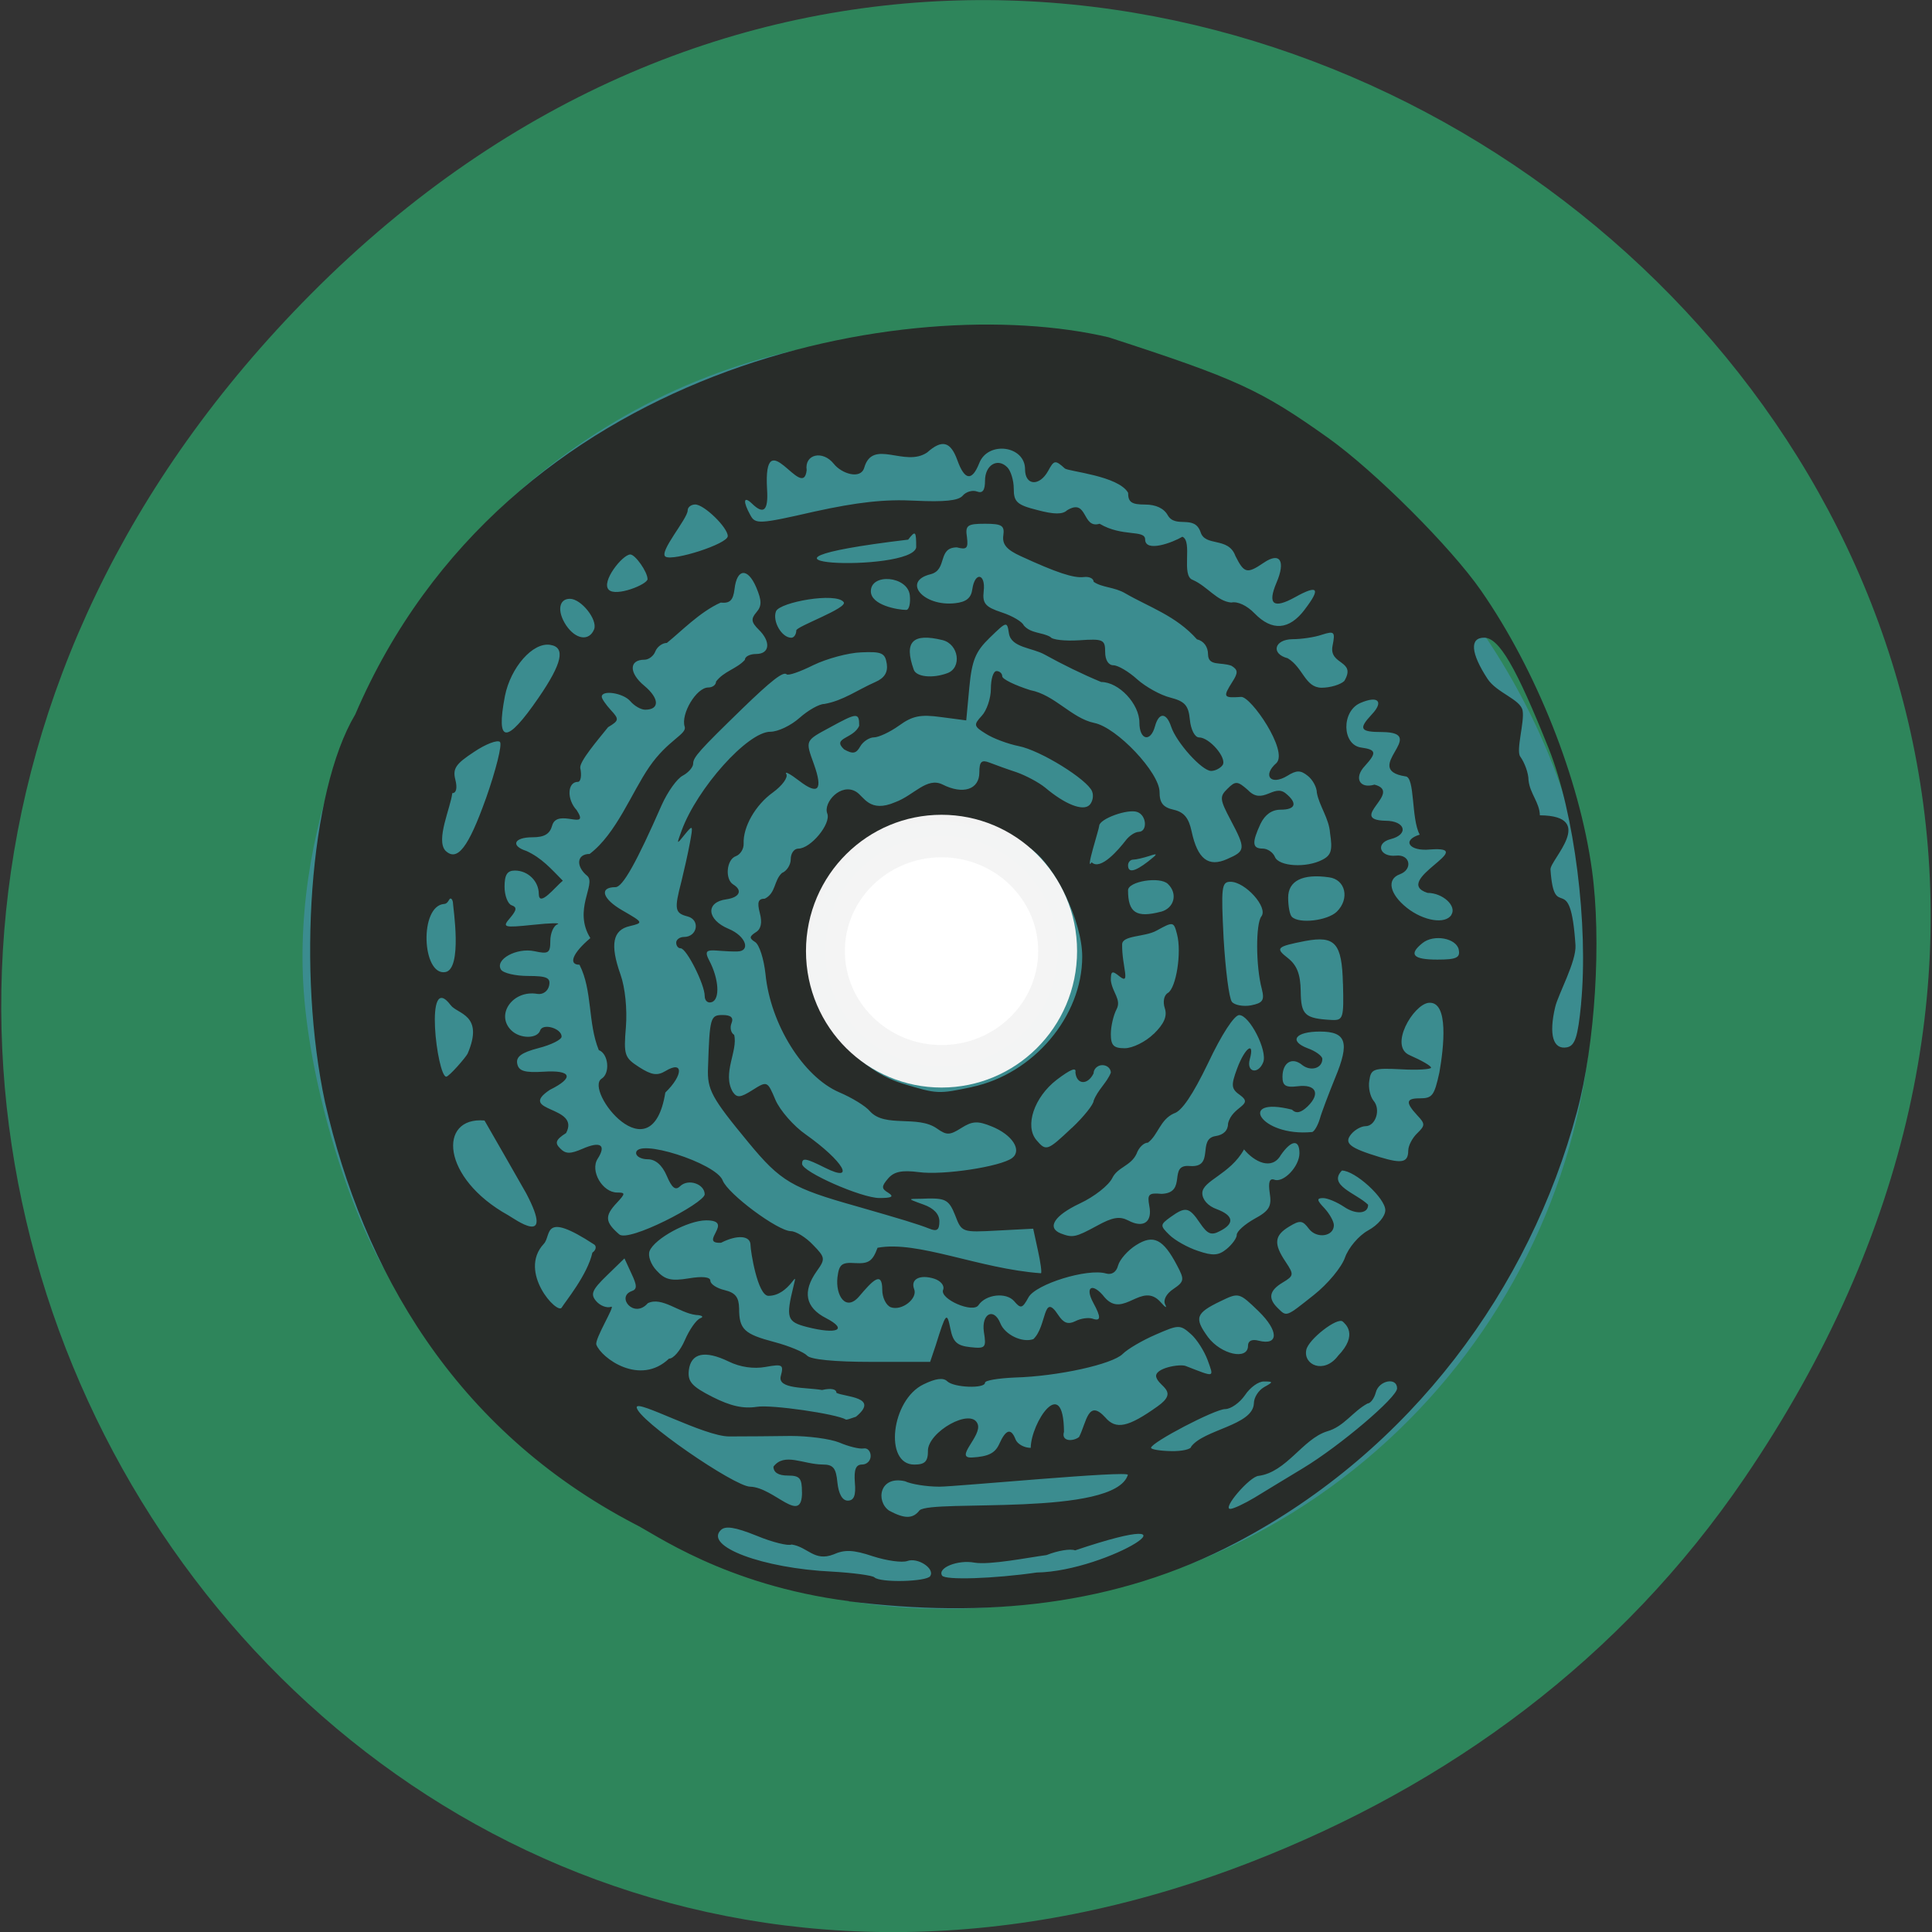 <svg xmlns="http://www.w3.org/2000/svg" viewBox="0 0 32 32"><rect x="0" y="0" width="32" height="32" fill="#333333" stroke="none"/><path d="m 28.895 24.48 c 11.137 -16.367 -10.488 -32.949 -23.742 -19.613 c -12.484 12.563 -0.203 32.09 15.551 25.98 c 3.285 -1.273 6.148 -3.363 8.191 -6.367" fill="#2e855b"/><path d="m 14.03 26.512 c -1.832 -0.324 -4.066 -1.473 -5.574 -2.871 c -0.555 -0.516 -1.523 -1.699 -1.977 -2.426 c -0.707 -1.129 -1.34 -3.23 -1.449 -4.809 c -0.191 -2.77 1.043 -5.84 3.176 -7.906 c 3.02 -2.926 7.281 -3.73 11.363 -2.141 c 3.01 1.168 5.656 4.172 6.492 7.359 c 1.359 5.199 -1.703 10.684 -6.926 12.395 c -1.594 0.523 -3.547 0.676 -5.105 0.398" fill="#3b8c8f"/><path d="m 14.06 26.52 c -2.063 -0.266 -3.242 -1.133 -3.547 -1.277 c -3 -1.566 -4.5 -4.227 -5.129 -6.984 c -0.461 -2.145 -0.266 -5.141 0.5 -6.426 c 2.5 -5.828 9.184 -7.02 12.48 -6.246 c 2.129 0.691 2.516 0.871 3.637 1.668 c 0.777 0.555 2.027 1.805 2.527 2.523 c 0.918 1.32 1.633 3.121 1.84 4.633 c 0.16 1.156 0.055 2.879 -0.25 4.01 c -0.781 2.914 -2.734 5.598 -5.633 7.125 c -2.023 1.066 -4.188 1.254 -6.426 0.977 m 1.348 -0.418 c 0.082 -0.125 -0.207 -0.313 -0.379 -0.25 c -0.086 0.031 -0.34 -0.004 -0.57 -0.078 c -0.324 -0.109 -0.469 -0.113 -0.652 -0.031 c -0.32 0.125 -0.426 -0.125 -0.695 -0.164 c -0.051 0.027 -0.313 -0.035 -0.578 -0.145 c -0.359 -0.145 -0.52 -0.168 -0.594 -0.094 c -0.277 0.27 0.691 0.633 1.844 0.688 c 0.352 0.02 0.664 0.063 0.699 0.094 c 0.094 0.094 0.867 0.074 0.926 -0.02 m 1.762 -0.059 c 1.195 -0.02 2.949 -1.145 0.637 -0.367 c -0.078 -0.031 -0.289 0.004 -0.473 0.078 c -0.297 0.039 -0.938 0.168 -1.195 0.125 c -0.273 -0.051 -0.617 0.086 -0.535 0.215 c 0.051 0.078 0.859 0.051 1.566 -0.051 m -1.938 -1.031 c 0.203 -0.184 3.227 0.113 3.449 -0.586 c 0.027 -0.078 -2.848 0.195 -3.121 0.195 c -0.219 0 -0.473 -0.043 -0.57 -0.09 c -0.426 -0.098 -0.488 0.332 -0.262 0.488 c 0.25 0.133 0.391 0.141 0.504 -0.008 m -1.949 -0.297 c 0 -0.234 -0.035 -0.277 -0.234 -0.277 c -0.156 0 -0.238 -0.051 -0.238 -0.148 c 0.18 -0.238 0.488 -0.039 0.813 -0.035 c 0.176 0 0.223 0.055 0.246 0.297 c 0.02 0.191 0.082 0.301 0.172 0.301 c 0.102 0 0.137 -0.086 0.117 -0.301 c -0.016 -0.215 0.016 -0.297 0.121 -0.297 c 0.078 0 0.141 -0.063 0.141 -0.141 c 0 -0.078 -0.051 -0.137 -0.117 -0.125 c -0.066 0.012 -0.246 -0.031 -0.402 -0.098 c -0.156 -0.063 -0.52 -0.109 -0.805 -0.109 c -0.289 0.004 -0.746 0.008 -1.02 0.008 c -0.414 0 -1.531 -0.617 -1.531 -0.484 c 0 0.203 1.621 1.316 1.879 1.316 c 0.398 0.012 0.859 0.648 0.859 0.094 m 7.504 0.082 c 0.172 -0.105 0.531 -0.324 0.797 -0.484 c 0.613 -0.371 1.555 -1.172 1.555 -1.32 c 0 -0.191 -0.301 -0.133 -0.352 0.066 c -0.027 0.102 -0.09 0.184 -0.137 0.184 c -0.246 0.133 -0.391 0.383 -0.668 0.461 c -0.406 0.125 -0.672 0.676 -1.137 0.738 c -0.145 0.008 -0.609 0.547 -0.469 0.547 c 0.051 0 0.234 -0.086 0.41 -0.191 m -5.418 -0.77 c 0 -0.316 0.719 -0.723 0.824 -0.445 c 0.078 0.195 -0.398 0.57 -0.094 0.555 c 0.27 -0.016 0.383 -0.07 0.453 -0.227 c 0.109 -0.242 0.195 -0.266 0.27 -0.07 c 0.031 0.074 0.141 0.137 0.25 0.137 c 0.004 -0.414 0.543 -1.238 0.551 -0.266 c -0.051 0.164 0.152 0.164 0.25 0.086 c 0.125 -0.246 0.148 -0.637 0.434 -0.324 c 0.176 0.207 0.379 0.164 0.867 -0.184 c 0.359 -0.254 0.023 -0.32 -0.023 -0.484 c -0.039 -0.148 0.391 -0.223 0.488 -0.184 c 0.492 0.191 0.469 0.199 0.363 -0.098 c -0.055 -0.148 -0.18 -0.348 -0.281 -0.434 c -0.176 -0.156 -0.203 -0.152 -0.578 0.012 c -0.219 0.094 -0.465 0.238 -0.547 0.32 c -0.172 0.172 -1.074 0.371 -1.785 0.391 c -0.273 0.012 -0.496 0.047 -0.496 0.086 c 0 0.102 -0.516 0.082 -0.625 -0.023 c -0.066 -0.066 -0.195 -0.047 -0.395 0.051 c -0.535 0.258 -0.656 1.328 -0.152 1.328 c 0.176 0 0.227 -0.051 0.227 -0.227 m 4.359 -0.07 c 0.211 -0.285 1.023 -0.352 1.039 -0.715 c 0 -0.098 0.074 -0.215 0.168 -0.27 c 0.156 -0.086 0.156 -0.094 0 -0.094 c -0.09 -0.004 -0.23 0.098 -0.316 0.227 c -0.086 0.125 -0.234 0.23 -0.328 0.23 c -0.168 0 -1.223 0.551 -1.227 0.641 c 0 0.027 0.148 0.051 0.332 0.055 c 0.18 0.004 0.332 -0.031 0.332 -0.074 m -5.551 -0.496 c 0.398 -0.328 -0.18 -0.324 -0.324 -0.395 c 0 -0.063 -0.09 -0.082 -0.238 -0.047 c -0.27 -0.047 -0.742 -0.012 -0.684 -0.23 c 0.051 -0.191 0.031 -0.203 -0.254 -0.152 c -0.195 0.035 -0.418 0.004 -0.609 -0.09 c -0.395 -0.191 -0.625 -0.141 -0.66 0.145 c -0.02 0.188 0.047 0.266 0.391 0.441 c 0.301 0.152 0.508 0.199 0.738 0.164 c 0.238 -0.039 1.313 0.117 1.473 0.211 c 0.008 0.008 0.082 -0.016 0.168 -0.047 m 1.32 -1.184 c 0.168 -0.539 0.184 -0.559 0.242 -0.277 c 0.043 0.223 0.109 0.285 0.328 0.309 c 0.254 0.027 0.27 0.012 0.227 -0.254 c -0.043 -0.301 0.164 -0.41 0.273 -0.141 c 0.074 0.188 0.363 0.328 0.547 0.262 c 0.227 -0.215 0.156 -0.789 0.41 -0.402 c 0.09 0.137 0.164 0.164 0.285 0.105 c 0.09 -0.047 0.215 -0.063 0.281 -0.043 c 0.145 0.051 0.148 -0.02 0.016 -0.262 c -0.148 -0.273 -0.008 -0.34 0.188 -0.09 c 0.313 0.363 0.613 -0.277 0.93 0.082 c 0.074 0.086 0.109 0.105 0.074 0.039 c -0.039 -0.074 0.016 -0.18 0.133 -0.258 c 0.184 -0.125 0.188 -0.156 0.063 -0.391 c -0.23 -0.438 -0.391 -0.52 -0.68 -0.336 c -0.137 0.086 -0.27 0.238 -0.297 0.336 c -0.027 0.109 -0.105 0.16 -0.199 0.133 c -0.309 -0.09 -1.164 0.176 -1.285 0.395 c -0.102 0.188 -0.129 0.191 -0.238 0.063 c -0.133 -0.152 -0.469 -0.113 -0.59 0.066 c -0.09 0.141 -0.648 -0.102 -0.586 -0.254 c 0.027 -0.07 -0.039 -0.148 -0.148 -0.184 c -0.238 -0.074 -0.395 0.008 -0.332 0.172 c 0.063 0.156 -0.203 0.367 -0.387 0.301 c -0.078 -0.031 -0.141 -0.16 -0.141 -0.289 c 0 -0.324 -0.164 -0.148 -0.379 0.105 c -0.223 0.266 -0.398 -0.008 -0.363 -0.313 c 0.027 -0.215 0.07 -0.25 0.297 -0.234 c 0.219 0.012 0.285 -0.031 0.367 -0.254 c 0.664 -0.125 1.68 0.348 2.707 0.422 c 0.016 -0.012 -0.008 -0.184 -0.051 -0.379 l -0.078 -0.359 l -0.594 0.031 c -0.586 0.031 -0.59 0.031 -0.699 -0.254 c -0.098 -0.246 -0.156 -0.281 -0.445 -0.277 c -0.301 0.016 -0.422 -0.023 -0.074 0.102 c 0.164 0.059 0.258 0.156 0.258 0.277 c 0 0.141 -0.039 0.172 -0.164 0.121 c -0.199 -0.078 -0.445 -0.152 -1.207 -0.371 c -1.07 -0.301 -1.258 -0.41 -1.793 -1.059 c -0.609 -0.738 -0.684 -0.871 -0.668 -1.238 c 0.027 -0.832 0.039 -0.871 0.242 -0.871 c 0.137 0 0.184 0.043 0.148 0.133 c -0.031 0.074 -0.012 0.164 0.043 0.195 c 0.066 0.266 -0.203 0.637 -0.023 0.945 c 0.07 0.102 0.125 0.098 0.328 -0.031 c 0.242 -0.152 0.246 -0.152 0.379 0.164 c 0.074 0.172 0.301 0.434 0.504 0.574 c 0.621 0.441 0.836 0.809 0.32 0.551 c -0.32 -0.16 -0.383 -0.172 -0.383 -0.066 c 0 0.133 0.984 0.566 1.281 0.566 c 0.207 0 0.246 -0.023 0.148 -0.086 c -0.117 -0.07 -0.117 -0.105 -0.004 -0.238 c 0.098 -0.113 0.227 -0.141 0.508 -0.105 c 0.402 0.055 1.355 -0.09 1.547 -0.234 c 0.168 -0.129 0 -0.387 -0.34 -0.523 c -0.23 -0.094 -0.32 -0.09 -0.504 0.027 c -0.191 0.121 -0.242 0.121 -0.402 0.008 c -0.32 -0.227 -0.859 -0.008 -1.109 -0.285 c -0.07 -0.086 -0.301 -0.227 -0.512 -0.316 c -0.594 -0.258 -1.137 -1.125 -1.219 -1.957 c -0.027 -0.25 -0.102 -0.488 -0.172 -0.531 c -0.098 -0.063 -0.098 -0.09 0.008 -0.16 c 0.09 -0.051 0.113 -0.16 0.07 -0.32 c -0.047 -0.18 -0.027 -0.238 0.082 -0.238 c 0.188 -0.094 0.148 -0.301 0.285 -0.426 c 0.078 -0.031 0.145 -0.133 0.145 -0.227 c 0 -0.098 0.055 -0.176 0.125 -0.176 c 0.207 0 0.547 -0.414 0.48 -0.582 c -0.07 -0.18 0.227 -0.516 0.48 -0.359 c 0.129 0.078 0.219 0.355 0.645 0.172 c 0.309 -0.113 0.523 -0.422 0.785 -0.293 c 0.34 0.172 0.609 0.082 0.609 -0.199 c 0 -0.18 0.035 -0.215 0.168 -0.164 c 0.09 0.035 0.293 0.109 0.449 0.16 c 0.156 0.055 0.367 0.168 0.473 0.254 c 0.328 0.277 0.625 0.395 0.734 0.289 c 0.051 -0.051 0.074 -0.152 0.043 -0.227 c -0.078 -0.195 -0.855 -0.68 -1.219 -0.75 c -0.172 -0.035 -0.418 -0.125 -0.539 -0.203 c -0.203 -0.125 -0.207 -0.148 -0.07 -0.297 c 0.082 -0.086 0.152 -0.289 0.152 -0.449 c 0 -0.16 0.039 -0.293 0.094 -0.293 c 0.051 0 0.094 0.039 0.094 0.086 c 0 0.047 0.207 0.148 0.465 0.23 c 0.406 0.078 0.684 0.465 1.059 0.543 c 0.375 0.074 1.082 0.824 1.082 1.145 c 0 0.18 0.059 0.254 0.234 0.293 c 0.172 0.039 0.25 0.137 0.297 0.359 c 0.098 0.457 0.277 0.598 0.59 0.457 c 0.305 -0.133 0.309 -0.168 0.055 -0.648 c -0.18 -0.34 -0.184 -0.387 -0.051 -0.516 c 0.133 -0.133 0.168 -0.129 0.34 0.023 c 0.242 0.254 0.422 -0.105 0.621 0.051 c 0.203 0.164 0.172 0.273 -0.082 0.273 c -0.145 0 -0.258 0.082 -0.332 0.234 c -0.145 0.313 -0.137 0.41 0.035 0.41 c 0.082 0 0.172 0.063 0.203 0.137 c 0.063 0.16 0.523 0.188 0.789 0.047 c 0.145 -0.074 0.168 -0.16 0.125 -0.438 c -0.016 -0.246 -0.18 -0.453 -0.219 -0.672 c 0 -0.086 -0.066 -0.211 -0.148 -0.277 c -0.121 -0.098 -0.188 -0.098 -0.344 0 c -0.273 0.164 -0.414 -0.008 -0.176 -0.215 c 0.195 -0.203 -0.422 -1.102 -0.586 -1.094 c -0.297 0.02 -0.305 0.004 -0.145 -0.25 c 0.098 -0.152 0.094 -0.199 -0.016 -0.266 c -0.18 -0.066 -0.383 0.012 -0.387 -0.188 c 0 -0.125 -0.07 -0.223 -0.184 -0.25 c -0.348 -0.391 -0.789 -0.531 -1.188 -0.762 c -0.176 -0.105 -0.387 -0.094 -0.523 -0.191 c 0 -0.055 -0.074 -0.09 -0.164 -0.078 c -0.168 0.02 -0.453 -0.074 -1.047 -0.348 c -0.23 -0.105 -0.305 -0.195 -0.285 -0.34 c 0.023 -0.164 -0.02 -0.195 -0.305 -0.195 c -0.293 0 -0.328 0.027 -0.297 0.223 c 0.023 0.184 -0.004 0.211 -0.168 0.168 c -0.328 0.004 -0.148 0.371 -0.434 0.445 c -0.48 0.117 -0.121 0.539 0.406 0.48 c 0.184 -0.02 0.266 -0.086 0.285 -0.234 c 0.043 -0.293 0.223 -0.258 0.188 0.035 c -0.023 0.203 0.027 0.262 0.301 0.352 c 0.18 0.059 0.34 0.156 0.363 0.215 c 0.121 0.137 0.297 0.109 0.441 0.191 c 0.027 0.047 0.242 0.07 0.477 0.055 c 0.398 -0.027 0.43 -0.012 0.43 0.195 c 0 0.133 0.055 0.219 0.137 0.219 c 0.074 0 0.254 0.105 0.395 0.234 c 0.141 0.125 0.387 0.262 0.547 0.301 c 0.242 0.063 0.301 0.129 0.324 0.367 c 0.016 0.164 0.082 0.293 0.152 0.293 c 0.172 0 0.465 0.34 0.391 0.457 c -0.035 0.051 -0.121 0.098 -0.191 0.098 c -0.152 0 -0.578 -0.473 -0.664 -0.738 c -0.078 -0.234 -0.203 -0.234 -0.266 0 c -0.074 0.27 -0.258 0.227 -0.258 -0.063 c 0 -0.309 -0.34 -0.672 -0.633 -0.672 c -0.32 -0.133 -0.637 -0.289 -0.934 -0.453 c -0.207 -0.117 -0.555 -0.113 -0.594 -0.352 c -0.031 -0.203 -0.035 -0.203 -0.316 0.07 c -0.238 0.23 -0.297 0.375 -0.34 0.824 l -0.051 0.547 l -0.418 -0.055 c -0.34 -0.047 -0.473 -0.02 -0.695 0.141 c -0.152 0.109 -0.34 0.195 -0.414 0.195 c -0.078 0 -0.184 0.07 -0.23 0.152 c -0.066 0.117 -0.121 0.129 -0.266 0.047 c -0.211 -0.195 0.156 -0.172 0.25 -0.391 c 0 -0.223 -0.035 -0.219 -0.484 0.027 c -0.414 0.223 -0.41 0.211 -0.266 0.609 c 0.152 0.426 0.074 0.52 -0.242 0.277 c -0.152 -0.117 -0.25 -0.168 -0.215 -0.113 c 0.031 0.055 -0.066 0.191 -0.223 0.305 c -0.289 0.207 -0.496 0.57 -0.484 0.848 c 0.004 0.086 -0.055 0.18 -0.129 0.207 c -0.156 0.055 -0.184 0.383 -0.043 0.469 c 0.16 0.098 0.105 0.215 -0.117 0.246 c -0.344 0.047 -0.324 0.336 0.039 0.488 c 0.293 0.121 0.367 0.371 0.148 0.375 c -0.398 0.008 -0.602 -0.102 -0.469 0.148 c 0.16 0.301 0.184 0.645 0.043 0.691 c -0.066 0.023 -0.117 -0.023 -0.117 -0.102 c 0 -0.191 -0.301 -0.789 -0.398 -0.789 c -0.043 0 -0.074 -0.043 -0.074 -0.094 c 0 -0.051 0.059 -0.094 0.129 -0.094 c 0.223 0 0.273 -0.285 0.059 -0.34 c -0.211 -0.055 -0.223 -0.117 -0.102 -0.578 c 0.043 -0.176 0.109 -0.465 0.141 -0.641 c 0.055 -0.297 0.051 -0.305 -0.086 -0.137 c -0.137 0.172 -0.137 0.168 -0.051 -0.066 c 0.258 -0.703 1.094 -1.637 1.469 -1.637 c 0.129 0 0.344 -0.105 0.484 -0.23 c 0.141 -0.125 0.324 -0.23 0.41 -0.23 c 0.313 -0.055 0.551 -0.234 0.844 -0.363 c 0.152 -0.066 0.211 -0.16 0.191 -0.301 c -0.027 -0.18 -0.082 -0.207 -0.426 -0.191 c -0.215 0.008 -0.57 0.105 -0.789 0.211 c -0.219 0.109 -0.418 0.18 -0.445 0.152 c -0.055 -0.051 -0.258 0.109 -0.734 0.57 c -0.711 0.691 -0.813 0.805 -0.813 0.91 c 0 0.059 -0.078 0.148 -0.172 0.199 c -0.094 0.047 -0.25 0.266 -0.348 0.484 c -0.418 0.953 -0.648 1.363 -0.766 1.363 c -0.277 0 -0.219 0.195 0.117 0.387 c 0.344 0.199 0.348 0.203 0.121 0.258 c -0.285 0.063 -0.332 0.305 -0.156 0.801 c 0.078 0.219 0.113 0.574 0.09 0.871 c -0.039 0.465 -0.023 0.508 0.219 0.664 c 0.207 0.133 0.301 0.145 0.434 0.066 c 0.301 -0.184 0.301 0.063 0 0.355 c -0.227 1.402 -1.352 -0.043 -1.055 -0.23 c 0.145 -0.09 0.113 -0.414 -0.047 -0.473 c -0.184 -0.449 -0.102 -0.988 -0.32 -1.414 c -0.191 0 -0.113 -0.195 0.18 -0.441 c -0.289 -0.465 0.094 -0.887 -0.047 -1.027 c -0.199 -0.16 -0.18 -0.367 0.035 -0.367 c 0.441 -0.332 0.699 -1.023 0.988 -1.441 c 0.305 -0.445 0.629 -0.543 0.586 -0.668 c -0.066 -0.211 0.195 -0.648 0.391 -0.648 c 0.07 0 0.129 -0.043 0.129 -0.098 c 0.129 -0.172 0.344 -0.211 0.477 -0.359 c 0 -0.055 0.082 -0.098 0.188 -0.098 c 0.227 0 0.246 -0.207 0.039 -0.406 c -0.121 -0.121 -0.129 -0.176 -0.035 -0.285 c 0.09 -0.105 0.09 -0.191 -0.004 -0.414 c -0.141 -0.328 -0.32 -0.313 -0.359 0.031 c -0.023 0.188 -0.078 0.238 -0.23 0.223 c -0.348 0.156 -0.66 0.484 -0.891 0.668 c -0.074 0 -0.16 0.063 -0.191 0.141 c -0.027 0.074 -0.109 0.137 -0.18 0.137 c -0.258 0 -0.258 0.219 -0.004 0.43 c 0.254 0.211 0.258 0.398 0.016 0.398 c -0.07 0 -0.18 -0.063 -0.246 -0.141 c -0.117 -0.137 -0.473 -0.191 -0.473 -0.074 c 0 0.035 0.07 0.133 0.152 0.223 c 0.137 0.148 0.137 0.172 -0.047 0.281 c -0.176 0.219 -0.477 0.57 -0.461 0.676 c 0.027 0.125 0.008 0.23 -0.039 0.23 c -0.176 0 -0.188 0.289 -0.02 0.469 c 0.23 0.355 -0.324 -0.043 -0.406 0.254 c -0.039 0.141 -0.129 0.195 -0.328 0.195 c -0.305 0 -0.367 0.141 -0.098 0.227 c 0.254 0.117 0.406 0.293 0.602 0.492 c -0.125 0.102 -0.395 0.449 -0.398 0.219 c 0 -0.211 -0.18 -0.387 -0.395 -0.387 c -0.129 0 -0.172 0.07 -0.172 0.27 c 0 0.145 0.055 0.285 0.117 0.305 c 0.09 0.031 0.086 0.078 -0.023 0.207 c -0.137 0.16 -0.117 0.168 0.379 0.117 c 0.289 -0.031 0.469 -0.035 0.402 -0.008 c -0.063 0.023 -0.117 0.148 -0.117 0.273 c 0 0.203 -0.031 0.223 -0.262 0.172 c -0.297 -0.063 -0.66 0.137 -0.555 0.305 c 0.039 0.059 0.242 0.105 0.449 0.105 c 0.313 0 0.375 0.031 0.348 0.16 c -0.02 0.094 -0.105 0.152 -0.195 0.137 c -0.406 -0.07 -0.699 0.344 -0.43 0.605 c 0.145 0.141 0.43 0.141 0.477 0 c 0.043 -0.125 0.355 -0.035 0.355 0.102 c 0 0.051 -0.172 0.137 -0.383 0.191 c -0.285 0.074 -0.375 0.145 -0.352 0.258 c 0.023 0.121 0.121 0.152 0.434 0.133 c 0.469 -0.031 0.516 0.098 0.105 0.301 c -0.555 0.371 0.516 0.258 0.27 0.715 c -0.172 0.109 -0.191 0.164 -0.098 0.254 c 0.09 0.094 0.168 0.094 0.367 0.008 c 0.301 -0.133 0.402 -0.066 0.254 0.164 c -0.129 0.199 0.078 0.559 0.324 0.559 c 0.137 0 0.137 0.016 -0.004 0.168 c -0.207 0.219 -0.199 0.32 0.035 0.523 c 0.148 0.145 1.406 -0.512 1.418 -0.66 c 0 -0.172 -0.27 -0.266 -0.406 -0.137 c -0.078 0.078 -0.137 0.031 -0.223 -0.172 c -0.078 -0.18 -0.188 -0.273 -0.316 -0.273 c -0.105 0 -0.191 -0.047 -0.191 -0.102 c 0 -0.258 1.324 0.164 1.434 0.453 c 0.086 0.223 0.91 0.836 1.129 0.84 c 0.082 0 0.25 0.102 0.367 0.227 c 0.203 0.207 0.207 0.234 0.063 0.434 c -0.242 0.34 -0.191 0.605 0.156 0.781 c 0.367 0.191 0.18 0.273 -0.32 0.145 c -0.332 -0.086 -0.352 -0.148 -0.219 -0.688 c 0.082 -0.324 -0.063 0.172 -0.418 0.172 c -0.18 0 -0.297 -0.746 -0.297 -0.84 c 0 -0.16 -0.219 -0.176 -0.488 -0.039 c -0.387 0.02 0.242 -0.371 -0.246 -0.371 c -0.301 0 -0.855 0.301 -0.938 0.508 c -0.031 0.078 0.02 0.223 0.117 0.324 c 0.137 0.152 0.242 0.176 0.531 0.129 c 0.23 -0.039 0.359 -0.023 0.359 0.039 c 0 0.055 0.105 0.125 0.238 0.156 c 0.176 0.043 0.234 0.117 0.238 0.301 c 0 0.348 0.082 0.426 0.586 0.559 c 0.25 0.066 0.488 0.168 0.539 0.223 c 0.055 0.066 0.457 0.105 1.066 0.105 h 0.973 m -4.063 -0.359 c 0.074 -0.172 0.188 -0.336 0.254 -0.363 c 0.066 -0.023 0.035 -0.051 -0.07 -0.055 c -0.281 -0.035 -0.563 -0.309 -0.797 -0.195 c -0.227 0.262 -0.527 -0.102 -0.27 -0.199 c 0.094 -0.031 0.094 -0.09 0 -0.289 l -0.117 -0.254 l -0.293 0.285 c -0.246 0.238 -0.273 0.309 -0.176 0.422 c 0.066 0.078 0.18 0.121 0.25 0.094 c 0.074 -0.027 -0.281 0.539 -0.246 0.629 c 0.082 0.219 0.719 0.691 1.203 0.23 c 0.07 0.004 0.188 -0.133 0.262 -0.305 m 10.816 0.262 c 0.352 -0.363 0.113 -0.539 0.082 -0.57 c -0.086 -0.082 -0.57 0.293 -0.605 0.469 c -0.051 0.25 0.293 0.402 0.523 0.102 m -1.488 -0.172 c 0 -0.082 0.066 -0.113 0.18 -0.082 c 0.332 0.082 0.328 -0.164 -0.004 -0.488 c -0.324 -0.313 -0.328 -0.313 -0.629 -0.168 c -0.414 0.199 -0.441 0.277 -0.211 0.594 c 0.215 0.289 0.664 0.391 0.664 0.145 m 1.094 -0.844 c 0.227 -0.18 0.457 -0.457 0.512 -0.617 c 0.059 -0.164 0.227 -0.363 0.383 -0.449 c 0.164 -0.09 0.285 -0.234 0.285 -0.336 c 0 -0.199 -0.5 -0.656 -0.719 -0.656 c -0.238 0.246 0.238 0.375 0.434 0.566 c 0.004 0.152 -0.203 0.168 -0.398 0.035 c -0.117 -0.078 -0.273 -0.145 -0.348 -0.145 c -0.109 0 -0.105 0.035 0.023 0.168 c 0.086 0.094 0.156 0.219 0.156 0.281 c 0 0.188 -0.285 0.23 -0.414 0.059 c -0.105 -0.141 -0.148 -0.145 -0.328 -0.035 c -0.246 0.148 -0.258 0.285 -0.055 0.586 c 0.137 0.207 0.137 0.227 -0.051 0.34 c -0.223 0.133 -0.246 0.262 -0.082 0.422 c 0.152 0.148 0.129 0.156 0.602 -0.219 m -11.953 -0.699 c 0.055 -0.035 0.074 -0.102 0.031 -0.133 c -0.871 -0.57 -0.703 -0.152 -0.836 -0.012 c -0.434 0.465 0.227 1.18 0.297 1.055 c 0.055 -0.094 0.426 -0.539 0.508 -0.91 m 10.672 -0.293 c 0 -0.059 0.133 -0.176 0.293 -0.266 c 0.246 -0.133 0.289 -0.207 0.254 -0.426 c -0.027 -0.18 -0.004 -0.25 0.074 -0.223 c 0.152 0.059 0.418 -0.219 0.418 -0.438 c 0 -0.234 -0.133 -0.223 -0.309 0.031 c -0.148 0.258 -0.438 0.113 -0.609 -0.094 c -0.23 0.414 -0.688 0.516 -0.691 0.723 c 0 0.109 0.094 0.215 0.238 0.266 c 0.281 0.105 0.301 0.238 0.055 0.363 c -0.145 0.078 -0.207 0.051 -0.332 -0.133 c -0.18 -0.266 -0.238 -0.277 -0.488 -0.098 c -0.172 0.125 -0.176 0.141 -0.02 0.293 c 0.09 0.09 0.305 0.211 0.473 0.266 c 0.25 0.086 0.344 0.078 0.477 -0.031 c 0.09 -0.074 0.168 -0.18 0.168 -0.234 m -2.32 -0.148 c 0.262 -0.145 0.379 -0.164 0.523 -0.09 c 0.25 0.133 0.402 0.027 0.348 -0.242 c -0.035 -0.191 -0.012 -0.219 0.203 -0.199 c 0.438 -0.016 0.094 -0.496 0.469 -0.461 c 0.422 0.031 0.113 -0.449 0.426 -0.496 c 0.133 -0.02 0.207 -0.094 0.207 -0.211 c 0.07 -0.285 0.43 -0.297 0.207 -0.461 c -0.156 -0.109 -0.164 -0.16 -0.055 -0.453 c 0.129 -0.344 0.293 -0.457 0.207 -0.145 c -0.059 0.215 0.141 0.254 0.223 0.047 c 0.074 -0.191 -0.227 -0.781 -0.398 -0.781 c -0.082 0 -0.293 0.324 -0.512 0.789 c -0.258 0.535 -0.441 0.805 -0.57 0.84 c -0.23 0.105 -0.262 0.359 -0.43 0.484 c -0.07 0 -0.152 0.082 -0.188 0.184 c -0.094 0.203 -0.313 0.219 -0.402 0.402 c -0.059 0.121 -0.297 0.309 -0.539 0.422 c -0.422 0.199 -0.551 0.402 -0.313 0.496 c 0.195 0.074 0.242 0.066 0.594 -0.125 m -10.141 -1.746 c -0.77 -0.066 -0.719 0.953 0.395 1.57 c 0.098 0.055 0.781 0.559 0.297 -0.363 c -0.031 -0.059 -0.691 -1.207 -0.691 -1.207 m 15.301 0.492 c 0 -0.074 0.066 -0.203 0.148 -0.281 c 0.133 -0.129 0.133 -0.156 0 -0.297 c -0.195 -0.211 -0.188 -0.281 0.035 -0.281 c 0.215 0 0.246 -0.039 0.332 -0.43 c 0.07 -0.398 0.164 -1.188 -0.18 -1.152 c -0.254 0.031 -0.66 0.719 -0.313 0.867 c 0.195 0.086 0.355 0.176 0.355 0.207 c 0 0.027 -0.223 0.043 -0.496 0.027 c -0.457 -0.023 -0.5 -0.008 -0.527 0.188 c -0.02 0.117 0.016 0.266 0.07 0.332 c 0.125 0.145 0.035 0.422 -0.133 0.422 c -0.066 0 -0.172 0.055 -0.234 0.129 c -0.129 0.152 -0.035 0.23 0.469 0.383 c 0.375 0.113 0.473 0.09 0.473 -0.113 m -5.57 -0.371 c 0.199 -0.188 0.359 -0.391 0.359 -0.449 c 0.07 -0.184 0.215 -0.293 0.285 -0.465 c 0 -0.07 -0.063 -0.125 -0.141 -0.125 c -0.078 0 -0.145 0.063 -0.145 0.137 c -0.098 0.199 -0.281 0.188 -0.301 -0.016 c 0.02 -0.094 -0.082 -0.051 -0.309 0.121 c -0.375 0.289 -0.535 0.766 -0.336 1 c 0.16 0.188 0.18 0.18 0.586 -0.203 m 3.977 0.07 c 0.035 -0.004 0.094 -0.102 0.129 -0.215 c 0.031 -0.113 0.148 -0.418 0.254 -0.68 c 0.246 -0.59 0.188 -0.77 -0.25 -0.77 c -0.41 0 -0.523 0.156 -0.203 0.277 c 0.133 0.047 0.242 0.129 0.242 0.176 c 0 0.156 -0.191 0.211 -0.332 0.102 c -0.168 -0.141 -0.328 -0.043 -0.328 0.195 c 0 0.145 0.051 0.18 0.25 0.156 c 0.305 -0.039 0.383 0.121 0.168 0.332 c -0.113 0.109 -0.191 0.125 -0.262 0.055 c -0.914 -0.23 -0.531 0.453 0.332 0.371 m -5.633 -0.746 c 1.02 -0.215 1.828 -1.168 1.828 -2.16 c 0 -0.578 -0.445 -1.508 -0.855 -1.789 c -0.613 -0.426 -1.461 -0.563 -2.211 -0.359 c -0.773 0.207 -1.484 1.234 -1.484 2.152 c 0 0.875 0.734 1.848 1.582 2.102 c 0.566 0.172 0.586 0.172 1.141 0.055 m -8.352 -0.555 c 0.277 -0.648 -0.172 -0.652 -0.281 -0.801 c -0.445 -0.59 -0.223 1.184 -0.074 1.184 c 0.047 0 0.328 -0.324 0.355 -0.383 m 11.363 -0.324 c 0.172 -0.168 0.227 -0.293 0.184 -0.426 c -0.035 -0.105 -0.016 -0.215 0.051 -0.254 c 0.137 -0.082 0.23 -0.668 0.152 -0.969 c -0.055 -0.215 -0.063 -0.215 -0.34 -0.063 c -0.195 0.109 -0.57 0.074 -0.57 0.23 c -0.004 0.363 0.145 0.676 -0.039 0.531 c -0.129 -0.105 -0.148 -0.094 -0.148 0.066 c 0.027 0.203 0.18 0.316 0.094 0.477 c -0.051 0.098 -0.094 0.281 -0.094 0.41 c 0 0.188 0.047 0.234 0.23 0.234 c 0.129 0 0.344 -0.105 0.48 -0.238 m 7.078 -0.496 c 0.125 -1.309 -0.109 -3.16 -0.535 -4.23 c -0.543 -1.355 -0.824 -1.836 -1.07 -1.836 c -0.242 0 -0.223 0.254 0.055 0.68 c 0.152 0.234 0.547 0.34 0.582 0.527 c 0.035 0.184 -0.113 0.66 -0.039 0.762 c 0.074 0.102 0.137 0.277 0.137 0.391 c 0.023 0.223 0.184 0.371 0.188 0.582 c 0.957 0.008 0.164 0.742 0.176 0.898 c 0.063 0.922 0.328 -0.055 0.414 1.254 c 0.016 0.27 -0.285 0.809 -0.336 1.023 c -0.109 0.461 -0.035 0.711 0.195 0.668 c 0.133 -0.027 0.18 -0.168 0.234 -0.719 m -3.945 -0.336 c -0.016 -0.672 -0.129 -0.797 -0.621 -0.707 c -0.48 0.094 -0.504 0.117 -0.289 0.285 c 0.148 0.117 0.207 0.266 0.211 0.547 c 0.004 0.395 0.066 0.453 0.516 0.477 c 0.188 0.008 0.199 -0.031 0.184 -0.602 m -1.344 0.09 c -0.102 -0.379 -0.102 -1.082 -0.008 -1.203 c 0.117 -0.148 -0.266 -0.574 -0.512 -0.574 c -0.148 0 -0.156 0.09 -0.113 0.941 c 0.031 0.52 0.09 0.988 0.137 1.047 c 0.043 0.055 0.188 0.082 0.316 0.059 c 0.195 -0.039 0.227 -0.082 0.18 -0.27 m 3.262 -0.652 c -0.039 -0.191 -0.414 -0.262 -0.602 -0.109 c -0.234 0.188 -0.156 0.273 0.246 0.273 c 0.316 0 0.383 -0.031 0.355 -0.164 m -2.02 -0.629 c 0.219 -0.215 0.145 -0.535 -0.129 -0.57 c -0.438 -0.063 -0.676 0.059 -0.676 0.336 c 0 0.145 0.027 0.289 0.063 0.32 c 0.121 0.117 0.586 0.063 0.742 -0.086 m 1.898 0.051 c 0.094 -0.145 -0.141 -0.363 -0.395 -0.363 c -0.613 -0.199 0.879 -0.781 0.043 -0.719 c -0.344 0.035 -0.477 -0.152 -0.172 -0.246 c -0.145 -0.262 -0.074 -0.961 -0.238 -0.965 c -0.746 -0.117 0.41 -0.727 -0.383 -0.734 c -0.367 0 -0.398 -0.051 -0.172 -0.293 c 0.203 -0.215 0.102 -0.316 -0.191 -0.188 c -0.316 0.137 -0.305 0.695 0.016 0.738 c 0.25 0.035 0.258 0.086 0.059 0.305 c -0.184 0.195 -0.09 0.383 0.16 0.309 c 0.48 0.125 -0.461 0.582 0.18 0.598 c 0.332 0 0.395 0.227 0.086 0.305 c -0.258 0.066 -0.18 0.301 0.09 0.273 c 0.234 -0.027 0.285 0.227 0.063 0.309 c -0.223 0.082 -0.168 0.328 0.117 0.555 c 0.277 0.219 0.637 0.277 0.738 0.117 m -4.813 -0.051 c 0.223 -0.059 0.285 -0.301 0.117 -0.461 c -0.133 -0.129 -0.66 -0.043 -0.66 0.105 c 0 0.371 0.137 0.461 0.543 0.355 m -11.723 -0.129 c 0 -0.051 -0.02 -0.09 -0.043 -0.09 c -0.023 0 -0.039 0.086 -0.102 0.09 c -0.418 0.027 -0.371 1.191 0.016 1.129 c 0.289 -0.047 0.129 -1.078 0.129 -1.129 m 11.512 -0.703 c 0.164 -0.129 0.168 -0.141 0.016 -0.09 c -0.098 0.031 -0.215 0.059 -0.262 0.059 c -0.047 0 -0.086 0.043 -0.086 0.094 c 0 0.129 0.109 0.109 0.332 -0.063 m -10.969 -1.039 c 0.168 -0.477 0.273 -0.898 0.234 -0.941 c -0.043 -0.039 -0.238 0.035 -0.434 0.168 c -0.297 0.195 -0.352 0.273 -0.305 0.457 c 0.035 0.137 0.016 0.223 -0.051 0.223 c -0.027 0.242 -0.277 0.773 -0.113 0.953 c 0.195 0.188 0.379 -0.051 0.668 -0.859 m 10.813 0.547 c 0.148 0 0.137 -0.27 -0.02 -0.328 c -0.156 -0.059 -0.633 0.113 -0.633 0.23 c 0 0.047 -0.238 0.777 -0.125 0.602 c 0.148 0.145 0.453 -0.219 0.559 -0.355 c 0.059 -0.082 0.16 -0.148 0.219 -0.148 m -9.941 -2.219 c 0.395 -0.574 0.453 -0.84 0.195 -0.879 c -0.289 -0.047 -0.656 0.375 -0.75 0.848 c -0.152 0.793 0.023 0.805 0.555 0.031 m 13.348 -0.281 c 0.207 -0.348 -0.258 -0.258 -0.195 -0.582 c 0.047 -0.234 0.031 -0.25 -0.176 -0.184 c -0.125 0.043 -0.344 0.074 -0.488 0.074 c -0.301 0.004 -0.363 0.242 -0.078 0.316 c 0.258 0.156 0.285 0.484 0.559 0.488 c 0.145 0 0.316 -0.051 0.379 -0.113 m -6.574 -0.129 c 0.242 -0.09 0.188 -0.48 -0.082 -0.547 c -0.496 -0.121 -0.641 0.027 -0.477 0.488 c 0.039 0.121 0.309 0.152 0.559 0.059 m -5.852 -0.727 c 0.059 -0.16 -0.215 -0.504 -0.402 -0.504 c -0.184 0 -0.215 0.207 -0.063 0.438 c 0.16 0.238 0.383 0.27 0.465 0.066 m 3.348 0.02 c 0 -0.066 0.859 -0.371 0.785 -0.469 c -0.125 -0.168 -1.059 0 -1.121 0.152 c -0.063 0.164 0.094 0.438 0.254 0.438 c 0.043 0 0.082 -0.055 0.082 -0.121 m 8.422 -0.348 c 0.27 -0.352 0.219 -0.414 -0.16 -0.203 c -0.359 0.199 -0.461 0.121 -0.309 -0.238 c 0.156 -0.363 0.059 -0.516 -0.211 -0.332 c -0.277 0.188 -0.324 0.176 -0.469 -0.113 c -0.117 -0.324 -0.504 -0.145 -0.578 -0.398 c -0.105 -0.293 -0.414 -0.051 -0.543 -0.277 c -0.063 -0.113 -0.195 -0.176 -0.375 -0.176 c -0.223 0 -0.281 -0.039 -0.281 -0.195 c -0.16 -0.281 -0.98 -0.352 -1.047 -0.402 c -0.16 -0.145 -0.18 -0.141 -0.277 0.039 c -0.145 0.262 -0.383 0.246 -0.383 -0.027 c 0 -0.391 -0.613 -0.473 -0.758 -0.102 c -0.121 0.305 -0.242 0.289 -0.363 -0.047 c -0.113 -0.313 -0.254 -0.348 -0.5 -0.129 c -0.371 0.254 -0.902 -0.238 -1.043 0.254 c -0.059 0.199 -0.375 0.098 -0.504 -0.066 c -0.184 -0.23 -0.488 -0.16 -0.449 0.105 c -0.059 0.543 -0.723 -0.84 -0.656 0.316 c 0.023 0.355 -0.055 0.43 -0.254 0.234 c -0.137 -0.129 -0.148 -0.031 -0.023 0.195 c 0.082 0.152 0.141 0.152 1.063 -0.059 c 0.711 -0.156 1.168 -0.207 1.664 -0.18 c 0.484 0.023 0.719 0 0.789 -0.082 c 0.055 -0.066 0.164 -0.098 0.238 -0.07 c 0.094 0.035 0.133 -0.02 0.133 -0.18 c 0 -0.258 0.207 -0.383 0.367 -0.223 c 0.059 0.055 0.109 0.219 0.109 0.355 c 0 0.219 0.051 0.27 0.391 0.355 c 0.277 0.074 0.418 0.074 0.492 0.004 c 0.348 -0.211 0.242 0.313 0.539 0.223 c 0.375 0.223 0.75 0.094 0.754 0.258 c 0 0.223 0.453 0.055 0.617 -0.043 c 0.176 0.074 -0.027 0.648 0.172 0.715 c 0.246 0.109 0.398 0.352 0.637 0.375 c 0.105 -0.023 0.258 0.047 0.387 0.18 c 0.289 0.297 0.574 0.277 0.832 -0.066 m -6.543 -0.238 c -0.039 -0.316 -0.645 -0.367 -0.645 -0.063 c 0 0.23 0.445 0.309 0.586 0.309 c 0.047 0 0.074 -0.109 0.059 -0.246 m -4.344 -0.266 c 0 -0.117 -0.203 -0.406 -0.285 -0.406 c -0.129 0 -0.492 0.457 -0.355 0.586 c 0.121 0.117 0.641 -0.09 0.641 -0.18 m 4.449 -0.523 c 0 -0.273 -0.012 -0.285 -0.133 -0.129 c -3.441 0.41 0.055 0.559 0.133 0.129 m -3.121 -0.188 c 0 -0.141 -0.391 -0.523 -0.539 -0.523 c -0.066 0 -0.125 0.043 -0.125 0.098 c 0 0.137 -0.484 0.691 -0.367 0.766 c 0.125 0.078 1.031 -0.211 1.031 -0.34" fill="#282c29"/><path d="m 136.21 125.32 c 0 5.999 -5.355 10.846 -11.945 10.846 c -6.591 0 -11.945 -4.848 -11.945 -10.846 c 0 -5.976 5.355 -10.824 11.945 -10.824 c 6.591 0 11.945 4.848 11.945 10.824" transform="matrix(0.161 0 0 0.176 -4.412 -6.304)" stroke-opacity="0.996" fill="#fff" stroke="#f4f4f4" stroke-width="4"/></svg>